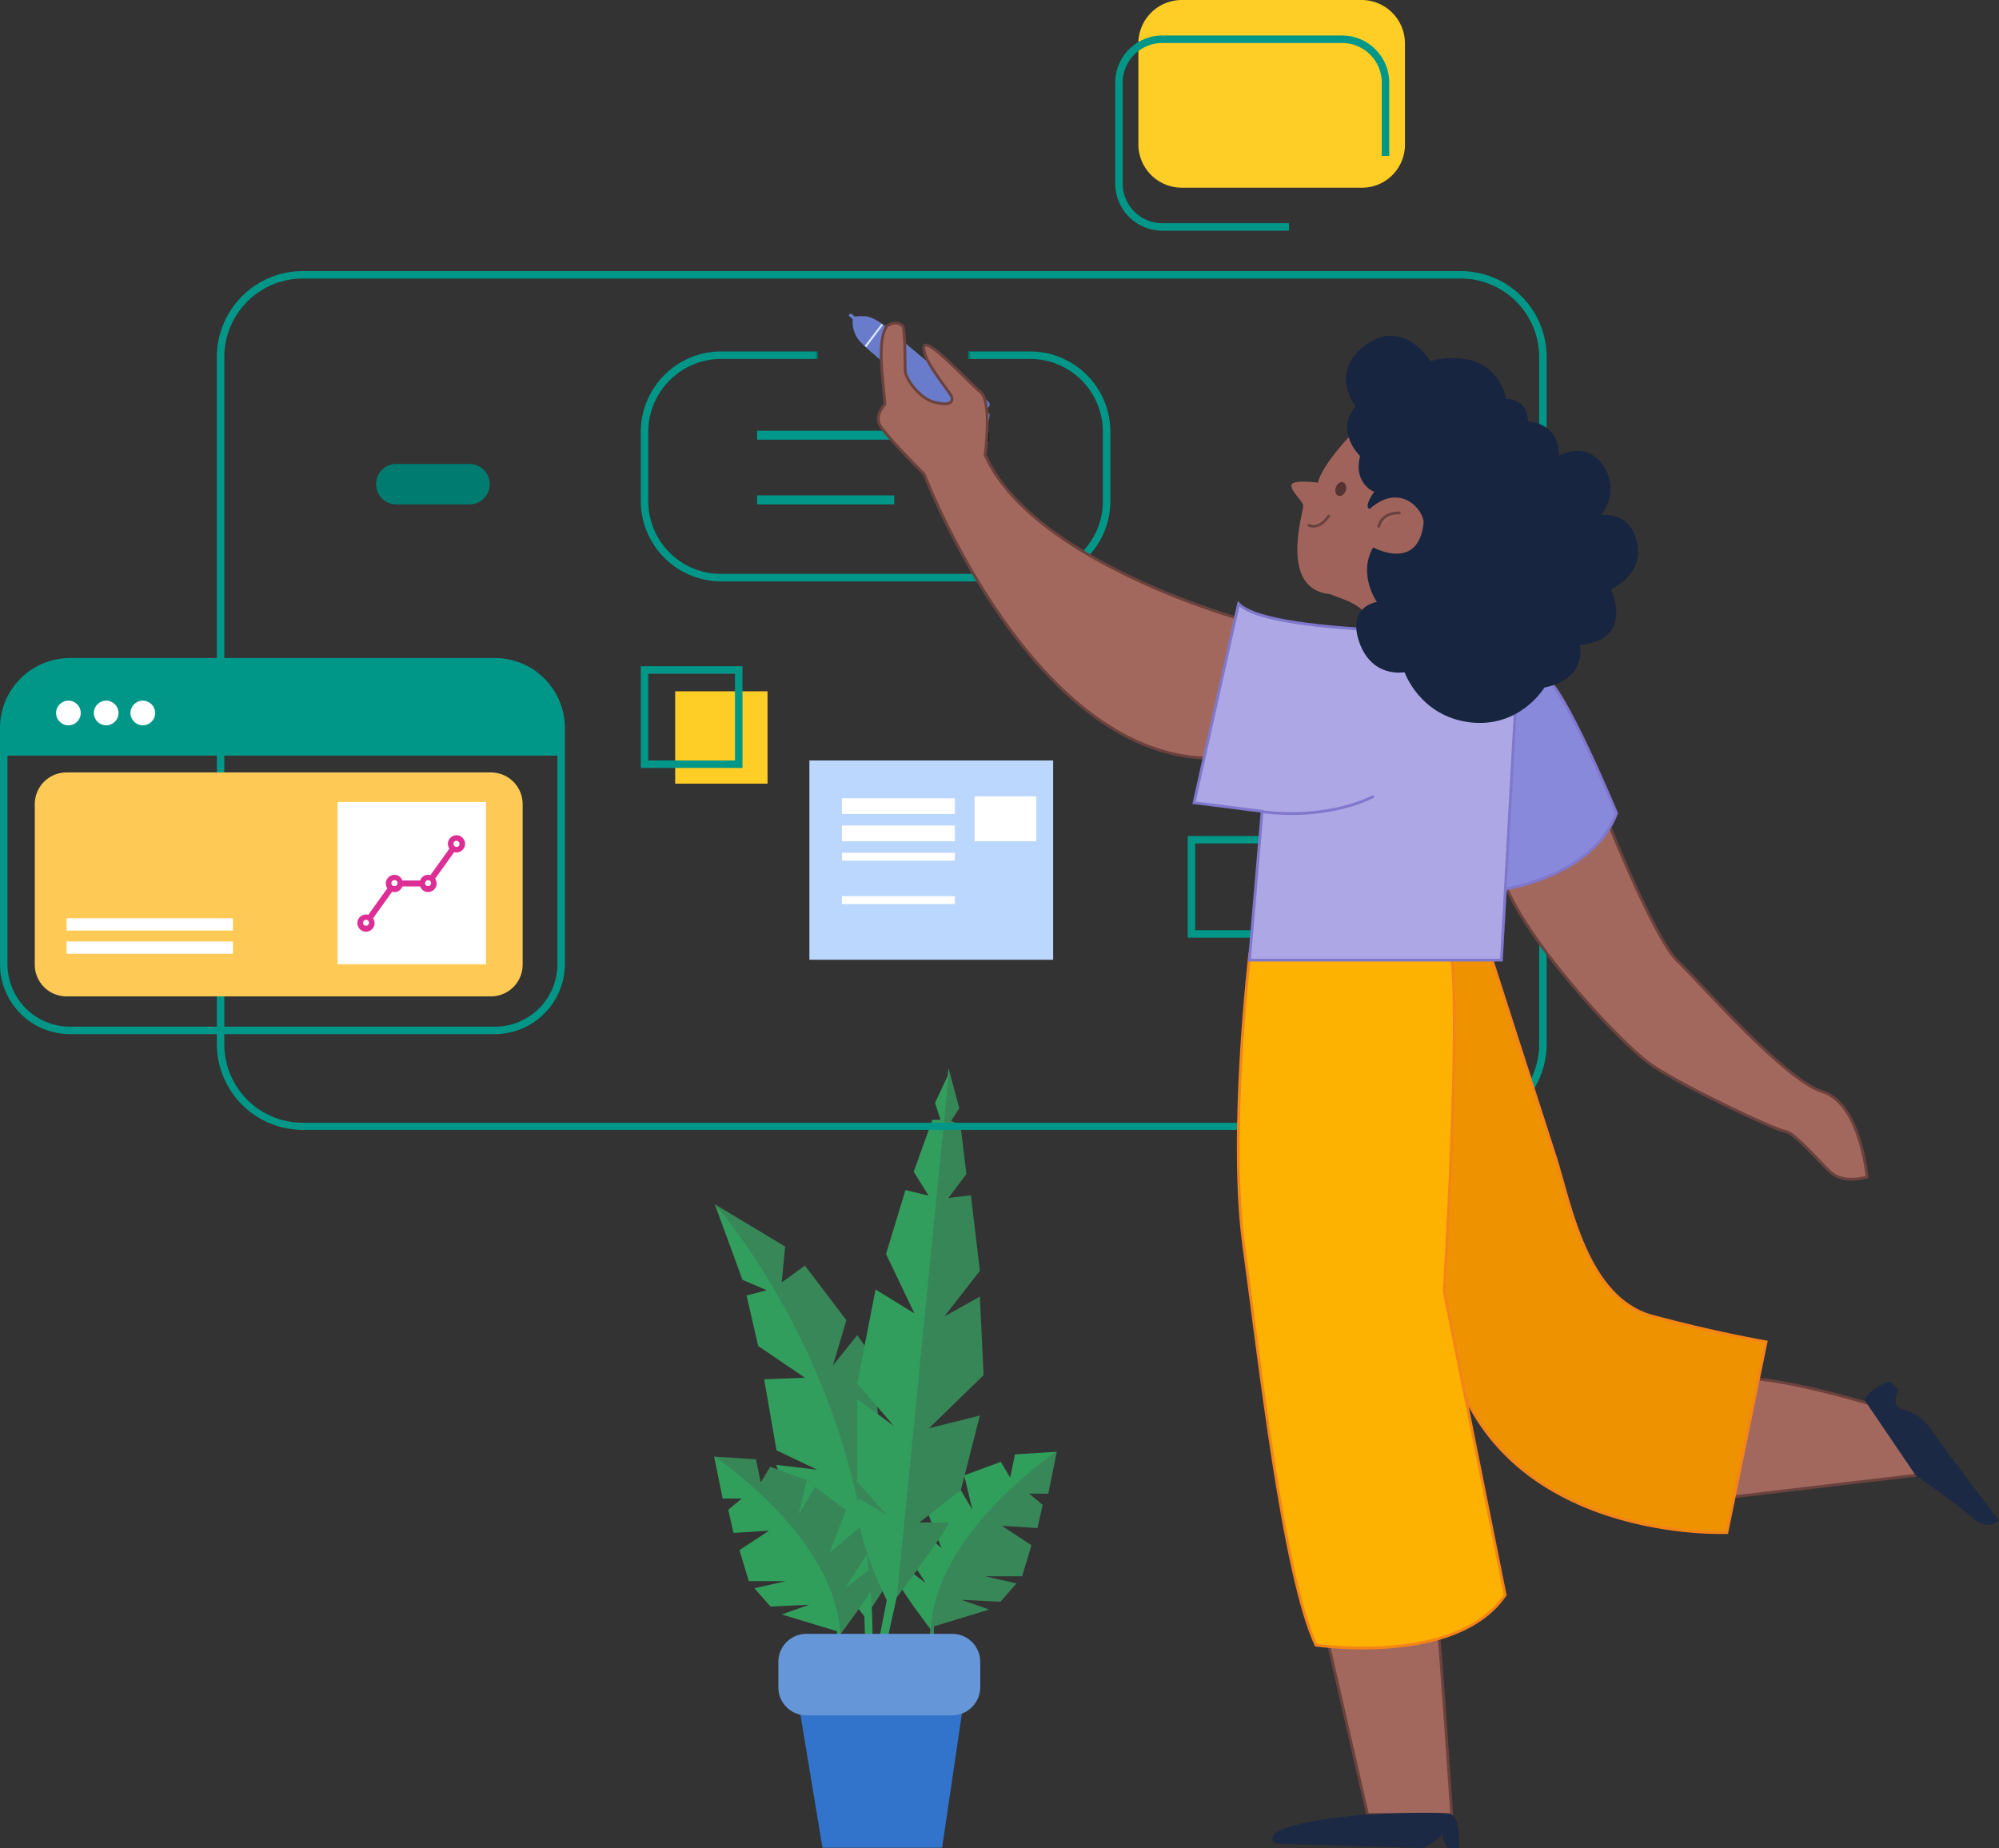 <svg xmlns="http://www.w3.org/2000/svg" width="1067.09" height="986.553" viewBox="0 0 1067.09 986.553"><rect x="0" y="0" width="1067.09" height="986.553" fill="#333333" stroke="none"/><g transform="translate(-36.1 -22.9)"><g transform="translate(489.236 190.406)"><path d="M328.1,171.625s-4.59-3.792-11.375-9.38c-.2-.2-.6-.4-.8-.6-13.97-11.575-36.122-30.135-44.1-37.319l-.4-.4-2.2-2.2a15.532,15.532,0,0,1-3.991-11.974l-1.8-1.6c-.2-.2-.4-.6-.2-.8a.2.2,0,0,1,.2-.2c.2-.4.8-.4,1.2-.2l1.8,1.4s1.2-.4,5.588-.2c2.994.2,6.785,2.594,8.781,3.991a2.754,2.754,0,0,1,.8.6,2.469,2.469,0,0,1,.6.4l43.107,36.321.8.6,6.985,5.987c.2.2.2.2.4.2.4.2.8,0,1.2-.4a1.214,1.214,0,0,0,0-1.6l-12.174-10.976a1.466,1.466,0,0,1-.4-1.2c0-.2.2-.4.4-.6a1.207,1.207,0,0,1,1.6,0l13.571,12.373a1.929,1.929,0,0,1,0,2.794l-1.8,1.8,2.395,1.8C337.88,172.424,328.1,171.625,328.1,171.625Z" transform="translate(-263.159 -106.834)" fill="#697ccc"/><path d="M290.5,140.873c-.2-.2-.6-.4-.8-.6l9.18-11.974.8.6Z" transform="translate(-236.732 -85.461)" fill="#dce4ff"/><path d="M268.2,122.073l-.4-.4-.4-.4h0l8.981-11.775a2.754,2.754,0,0,1,.8.6Z" transform="translate(-258.935 -104.18)" fill="#dce4ff"/></g><g transform="translate(417.273 592.866)"><path d="M340.678,506.194s-17.762-23.349-17.961-26.742c-.4-3.393,2.794-7.584,2.794-7.584l12.373,9.38-11.775-18.36,1.4-16.165,18.759,15.766-8.781-22.751,16.564-12.373,8.781,14.768-4.391-18.36L378,416.588l4.989,8.382,2.594-12.373,21.952-1.4L386.18,433.352l-40.113,57.076-5.388,15.766" transform="translate(-224.929 -206.244)" fill="#319f5c"/><path d="M333.695,510.285V504.5l29.536-8.981-14.768-5.189,20.755,1,8.581-9.779-16.764-3.792h19.757l4.989-16.564-15.766-10.378,18.959,1.2,2.794-12.373-7.184-5.987h10.178l4.59-22.551s-60.469,40.113-66.855,89.606l-1.2,9.579Z" transform="translate(-216.349 -206.343)" fill="#378758"/><path d="M356.122,562.729l13.371-20.556L357.918,426.224l-7.983-11.375-12.972,16.165,7.184-24.148L322,377.729l-12.373,8.981,1.8-19.159L273.9,345l35.723,55.879,18.759,41.71Z" transform="translate(-273.501 -272.158)" fill="#378758"/><path d="M273.9,345s84.218,94,84.218,232.5h-3.991l-.4-12.573L321,522.615,306.629,484.1l21.953,2.594-21.753-10.378L300.243,438.4,322,437.6,297.05,420.636l-6.187-26.942L301.64,390.9l-12.972-5.588Z" transform="translate(-273.501 -272.158)" fill="#329e5d"/><path d="M340.755,507.494s17.762-23.349,17.961-26.742c.4-3.393-2.794-7.584-2.794-7.584l-12.373,9.38,11.774-18.36-1.4-16.165-18.759,15.766,8.781-22.751-16.564-12.373L318.6,443.433l4.391-18.36-19.558-7.184-4.989,8.382L295.853,413.9,273.9,412.5l21.354,22.152,40.113,57.076,5.388,15.766" transform="translate(-273.501 -204.949)" fill="#378657"/><path d="M320.9,595.878s29.935-39.514,31.332-44.7H336.466l22.152-17.163L368.8,494.1l-27.141,6.785,29.137-28.339-2-41.909-18.959,10.577L368.8,416.865l-4.79-40.313-11.974,1.4,9.579-12.772-3.193-26.143-4.989-2.2,4.391-6.785L352.032,308.5,320.7,575.322v20.556" transform="translate(-226.903 -308.5)" fill="#378657"/><path d="M339.358,511.585V505.8l-29.536-8.981,14.768-5.189-20.755,1-8.581-9.779,16.764-3.792H292.26l-4.989-16.564,15.766-10.378-18.959,1.2-2.794-12.373,7.185-5.987H278.29L273.7,412.4s60.469,40.113,66.855,89.606l1.2,9.579Z" transform="translate(-273.7 -205.049)" fill="#319f5c"/><path d="M327.766,591.191s-18.36-36.72-15.367-54.482l15.367,8.981L312,527.928v-44.1l19.558,14.369L312,475.442l9.779-50.092,20.755,12.772-15.167-31.731,10.378-34.126,12.373,2.994-7.983-12.772,9.978-27.74H356.5l-2.994-8.981L360.894,310l-27.74,279.2-5.388,24.347h-4.391Z" transform="translate(-235.566 -307.006)" fill="#329e5d"/><path d="M296.3,478.5l12.772,77.033h63.862L384.309,478.5Z" transform="translate(-251.198 -139.234)" fill="#3274cb"/><path d="M383.7,503.406H305.868A14.947,14.947,0,0,1,290.9,488.438V474.868A14.947,14.947,0,0,1,305.868,459.9H383.7a14.947,14.947,0,0,1,14.968,14.968v13.571A15.077,15.077,0,0,1,383.7,503.406Z" transform="translate(-256.574 -157.754)" fill="#6596d8"/></g><g transform="translate(36.1 22.9)"><path d="M507.6,186.4" transform="translate(433.363 139.894)" fill="none" stroke="#8e2919" stroke-miterlimit="10" stroke-width="1"/><path d="M459.742,123.083H363.75a23.166,23.166,0,0,1-23.15-23.15V46.05A23.166,23.166,0,0,1,363.75,22.9h95.992a23.167,23.167,0,0,1,23.15,23.15V99.933A22.915,22.915,0,0,1,459.742,123.083Z" transform="translate(267.084 -22.9)" fill="#fece26"/><g transform="translate(595.311 18.959)"><path d="M455.538,32.4H359.546A25.168,25.168,0,0,0,334.4,57.546v53.883a25.168,25.168,0,0,0,25.146,25.146H427.2v-3.991H359.546a21.165,21.165,0,0,1-21.154-21.154V57.546a21.165,21.165,0,0,1,21.154-21.154h95.992a21.165,21.165,0,0,1,21.154,21.154V96.661h3.991V57.745A25.211,25.211,0,0,0,455.538,32.4Z" transform="translate(-334.4 -32.4)" fill="#009788"/></g><g transform="translate(342.059 187.594)"><path d="M415.25,116.9h-32.53v3.991h32.53a38.838,38.838,0,0,1,38.916,38.916v36.92a38.838,38.838,0,0,1-38.916,38.916H250.407a38.838,38.838,0,0,1-38.916-38.916v-36.92a38.966,38.966,0,0,1,38.916-38.916H301.3V116.9h-50.89A42.969,42.969,0,0,0,207.5,159.807v36.92a42.969,42.969,0,0,0,42.907,42.907H415.25a42.841,42.841,0,0,0,42.907-42.907v-36.92A42.841,42.841,0,0,0,415.25,116.9Z" transform="translate(-207.5 -116.9)" fill="#009788"/></g><rect width="73.241" height="4.79" transform="translate(404.125 229.902)" fill="#009788"/><rect width="30.933" height="4.79" transform="translate(497.124 230.9)" fill="#1a1a1a"/><rect width="73.241" height="4.79" transform="translate(404.125 264.427)" fill="#009788"/><line y1="3.991" transform="translate(436.056 187.594)" fill="none" stroke="#037267" stroke-miterlimit="10" stroke-width="1"/><line y2="3.991" transform="translate(517.28 187.594)" fill="none" stroke="#00776b" stroke-miterlimit="10" stroke-width="1"/><rect width="49.293" height="49.293" transform="translate(360.42 369.001)" fill="#fece26"/><g transform="translate(634.027 446.234)"><path d="M408.083,300.782H353.8V246.5h54.283Zm-50.291-3.991h46.3v-46.3h-46.3Z" transform="translate(-353.8 -246.5)" fill="#009788"/></g><g transform="translate(342.059 355.63)"><path d="M261.782,255.382H207.5V201.1h54.282Zm-50.291-3.991h46.3v-46.3h-46.3Z" transform="translate(-207.5 -201.1)" fill="#009788"/></g><g transform="translate(115.749 144.687)"><path d="M758.262,553.808H140a45.907,45.907,0,0,1-45.9-45.9V141.3A45.907,45.907,0,0,1,140,95.4H758.063a45.907,45.907,0,0,1,45.9,45.9V508.107A45.823,45.823,0,0,1,758.262,553.808ZM140,99.391A41.9,41.9,0,0,0,98.091,141.3V508.107A41.9,41.9,0,0,0,140,550.016H758.063a41.9,41.9,0,0,0,41.909-41.909V141.3a41.9,41.9,0,0,0-41.909-41.909Z" transform="translate(-94.1 -95.4)" fill="#009788"/></g><path d="M186.592,168.553H147.477A10.732,10.732,0,0,1,136.7,157.777h0A10.732,10.732,0,0,1,147.477,147h39.115a10.732,10.732,0,0,1,10.777,10.777h0A10.732,10.732,0,0,1,186.592,168.553Z" transform="translate(64.065 100.664)" fill="#007b6f"/><g transform="translate(0 351.24)"><path d="M300.328,399.665H73.419A37.39,37.39,0,0,1,36.1,362.346V236.219A37.39,37.39,0,0,1,73.419,198.9H300.328a37.39,37.39,0,0,1,37.319,37.319V362.346A37.519,37.519,0,0,1,300.328,399.665ZM73.419,202.891a33.387,33.387,0,0,0-33.328,33.328V362.346a33.387,33.387,0,0,0,33.328,33.328H300.328a33.387,33.387,0,0,0,33.328-33.328V236.219a33.387,33.387,0,0,0-33.328-33.328Z" transform="translate(-36.1 -198.9)" fill="#009788"/></g><path d="M334.456,235.224v14.768H37.1V235.224A35.261,35.261,0,0,1,72.424,199.9H299.332A35.219,35.219,0,0,1,334.456,235.224Z" transform="translate(-35.104 153.335)" fill="#009788"/><circle cx="6.586" cy="6.586" r="6.586" transform="translate(29.935 373.99)" fill="#fff"/><circle cx="6.586" cy="6.586" r="6.586" transform="translate(50.092 373.99)" fill="#fff"/><circle cx="6.586" cy="6.586" r="6.586" transform="translate(69.649 373.99)" fill="#fff"/><path d="M288.873,349.041H62.363A16.949,16.949,0,0,1,45.4,332.078V246.463A16.949,16.949,0,0,1,62.363,229.5h226.51a16.949,16.949,0,0,1,16.963,16.963v85.615A16.949,16.949,0,0,1,288.873,349.041Z" transform="translate(-26.84 182.807)" fill="#feca55"/><rect width="79.228" height="86.612" transform="translate(180.21 428.073)" fill="#fff"/><rect width="88.808" height="6.586" transform="translate(35.523 490.139)" fill="#fff"/><rect width="88.808" height="6.586" transform="translate(35.523 502.512)" fill="#fff"/><path d="M136.29,291.4a1.6,1.6,0,1,1-1.6,1.6C134.893,292,135.492,291.4,136.29,291.4Zm33.128-21.154a1.6,1.6,0,1,1-1.6,1.6C168.021,271.046,168.62,270.248,169.418,270.248Zm-17.961,0a1.6,1.6,0,1,1,0,3.193,1.469,1.469,0,0,1-1.6-1.6A1.574,1.574,0,0,1,151.457,270.248Zm33.128-20.955a1.574,1.574,0,0,1,1.6,1.6,1.469,1.469,0,0,1-1.6,1.6,1.574,1.574,0,0,1-1.6-1.6A1.469,1.469,0,0,1,184.586,249.294Zm0-2.994a4.642,4.642,0,0,0-4.59,4.59,5.66,5.66,0,0,0,.8,2.594l-10.178,14.169a2.531,2.531,0,0,0-1.2-.2,4.315,4.315,0,0,0-4.191,2.994h-9.579a4.315,4.315,0,0,0-4.191-2.994,4.642,4.642,0,0,0-4.59,4.59,5.66,5.66,0,0,0,.8,2.594l-10.178,14.169a2.531,2.531,0,0,0-1.2-.2,4.59,4.59,0,1,0,4.59,4.59,5.659,5.659,0,0,0-.8-2.594l10.178-14.169a2.531,2.531,0,0,0,1.2.2,4.315,4.315,0,0,0,4.191-2.994h9.579a4.5,4.5,0,0,0,4.191,2.994,4.642,4.642,0,0,0,4.59-4.59,5.66,5.66,0,0,0-.8-2.594l10.178-14.169a2.531,2.531,0,0,0,1.2.2,4.59,4.59,0,1,0,0-9.18Z" transform="translate(59.087 199.535)" fill="#dc2e94"/><rect width="130.118" height="106.37" transform="translate(432.065 405.921)" fill="#bcd7fd"/><rect width="60.27" height="8.382" transform="translate(449.427 426.078)" fill="#fff"/><rect width="60.27" height="8.382" transform="translate(449.427 440.646)" fill="#fff"/><rect width="60.27" height="4.191" transform="translate(449.427 455.214)" fill="#fff"/><rect width="60.27" height="4.191" transform="translate(449.427 478.364)" fill="#fff"/><rect width="32.929" height="23.948" transform="translate(520.274 425.08)" fill="#fff"/></g><path d="M275.761,110.691s-4.59,4.191-2.794,24.347c2,20.555,1.6,17.562,1.6,17.562s-5.189,5.388-2.994,10.577,23.948,26.742,23.948,26.742,58.274,153.667,155.463,151.672l13.571-74.239s-110.96-30.534-136.5-87.61c0,0,3.792-28.538-2.395-33.527s-29.736-31.133-30.334-23.948,14.169,23.948,14.968,26.543c.6,2.794-1,4.79-9.18,2.794S285.34,138.83,285.34,134.44s0-23.15-1.4-23.749S281.149,107.9,275.761,110.691Z" transform="translate(233.914 86.032)" fill="#a3685d" stroke="#6b423e" stroke-miterlimit="10" stroke-width="1.5"/><path d="M497.7,455.3s87.211-10.378,104.374-12.373l-27.341-37.718s-62.664-18.959-76.035-12.174Z" transform="translate(459.606 367.072)" fill="#a3685d" stroke="#6b423e" stroke-miterlimit="10" stroke-width="1.5"/><path d="M534.8,402.079s4.391-7.983,13.77-9.579l4.391,4.191s-4.391,8.581,1.8,10.378,10.777,3.592,16.963,12.772,34.924,46.7,34.924,46.7-5.987,5.987-13.97-1.4c-8.182-7.384-30.534-22.751-30.534-22.751Z" transform="translate(496.545 368.003)" fill="#1b2944"/><path d="M601.351,485.649,580.4,587.429s-119.342,5.388-146.882-91.8S417.748,277.7,417.748,277.7l35.922-.2s27.341,85.415,35.324,109.962c7.783,24.547,16.365,74.638,51.289,84.417C575.008,481.259,601.351,485.649,601.351,485.649Z" transform="translate(377.508 253.5)" fill="#ef9200" stroke="#f38518" stroke-miterlimit="10" stroke-width="1.5"/><path d="M457.855,559.223s-6.386-96.391-7.384-100.981-59.671,4.59-59.671,4.59l22.152,96.391h44.9Z" transform="translate(353.167 432.181)" fill="#a3685d" stroke="#6b423e" stroke-miterlimit="10" stroke-width="1.5"/><path d="M377.954,524.209l79.029,2.395s9.579-4.79,9.579-7.184,1.6,6.985,4.59,7.184a33.211,33.211,0,0,0,4.989,0s.8-15.965-4.191-17.961-44.9,0-44.9,0S366.18,513.233,377.954,524.209Z" transform="translate(338.872 482.761)" fill="#1b2944"/><path d="M408.794,647.6s75.237,11.375,100.981-26.742l-32.53-162.049s9.18-148.279,3.592-181.407L373.47,278.8s-11.375,96.391-3.193,155.663S391.232,609.88,408.794,647.6Z" transform="translate(329.786 253.4)" fill="#fdb100" stroke="#f38518" stroke-miterlimit="10" stroke-width="1.5"/><path d="M492.647,239.5s26.543,67.654,39.514,80.426c13.171,12.772,57.276,63.662,77.632,70.048s23.749,45.5,23.749,45.5-12.573,4.191-19.957-2.994-19.159-20.955-23.749-21.354-54.283-23.749-71.445-35.523-72.443-71.844-80.625-103.576C429.583,240.1,492.647,239.5,492.647,239.5Z" transform="translate(399.201 215.664)" fill="#a3685d" stroke="#6b423e" stroke-miterlimit="10" stroke-width="1.5"/><path d="M443.07,318.092s51.089-5.588,64.46-41.311c0,0-28.339-68.252-38.117-72.244S429.3,215.514,429.3,215.514Z" transform="translate(391.501 180.179)" fill="#8989dc" stroke="#8078cc" stroke-miterlimit="10" stroke-width="1.5"/><path d="M379.249,184.4,355.5,290.57l36.321,4.59-6.785,79.428H519.545l9.779-175.42C529.324,199.368,397.01,202.76,379.249,184.4Z" transform="translate(318.02 160.802)" fill="#ada8e5" stroke="#8078cc" stroke-miterlimit="10" stroke-width="1.5"/><path d="M432.772,236s-22.751,12.573-59.072,7.983" transform="translate(336.141 212.179)" fill="#ada8e5" stroke="#8078cc" stroke-linecap="round" stroke-miterlimit="10" stroke-width="1.5"/><path d="M414.8,138.4s-16.564,16.764-19.159,27.141c0,0-12.772-1.8-13.97,1s5.787,8.581,6.187,11.176-13.571,44.5,14.169,47.3c8.781,3.393,18.56,5.588,22.751,16.564s60.27-69.45,60.27-69.45Z" transform="translate(343.938 115.001)" fill="#a0635b"/><path d="M386.2,165.889s5.388,2.794,10.577-4.989" transform="translate(348.587 137.404)" fill="#a3685d" stroke="#6b423e" stroke-linecap="round" stroke-linejoin="round" stroke-miterlimit="10" stroke-width="1.5"/><path d="M404.9,167.286s1.2-7.384,10.976-7.184" transform="translate(367.206 136.605)" fill="#a3685d" stroke="#6b423e" stroke-linecap="round" stroke-linejoin="round" stroke-miterlimit="10" stroke-width="1.5"/><ellipse cx="3.792" cy="2.794" rx="3.792" ry="2.794" transform="translate(747.922 286.574) rotate(-70.342)" fill="#543332"/><path d="M403.634,176.958s-13.77-13.371-2.395-26.543c0,0-14.568-18.36,5.588-32.929s34.326,8.781,34.326,8.781,33.128-10.178,40.512,20.156c0,0,11.575-.4,11.575,11.974,0,0,17.163.6,16.365,18.36,0,0,14.568-8.581,23.948,5.388,9.18,13.97-1.2,26.343-1.2,26.343s15.566-2.794,19.159,14.768S537.544,248,537.544,248s12.972,26.942-16.564,29.736c0,0,4.191,18.161-18.959,22.751,0,0-12.972,21.753-39.714,18.56s-34.924-26.742-34.924-26.742-17.362,3.393-24.148-15.965,9.38-21.553,9.38-21.553-10.378-14.568-2-29.137c0,0,24.148,13.371,26.942-13.171,0-6.985-12.573-21.753-28.738-7.384,0,0-3.792-.2,2.395-9.18C411.418,196.316,399.843,191.726,403.634,176.958Z" transform="translate(358.494 89.415)" fill="#172540"/></g></svg>